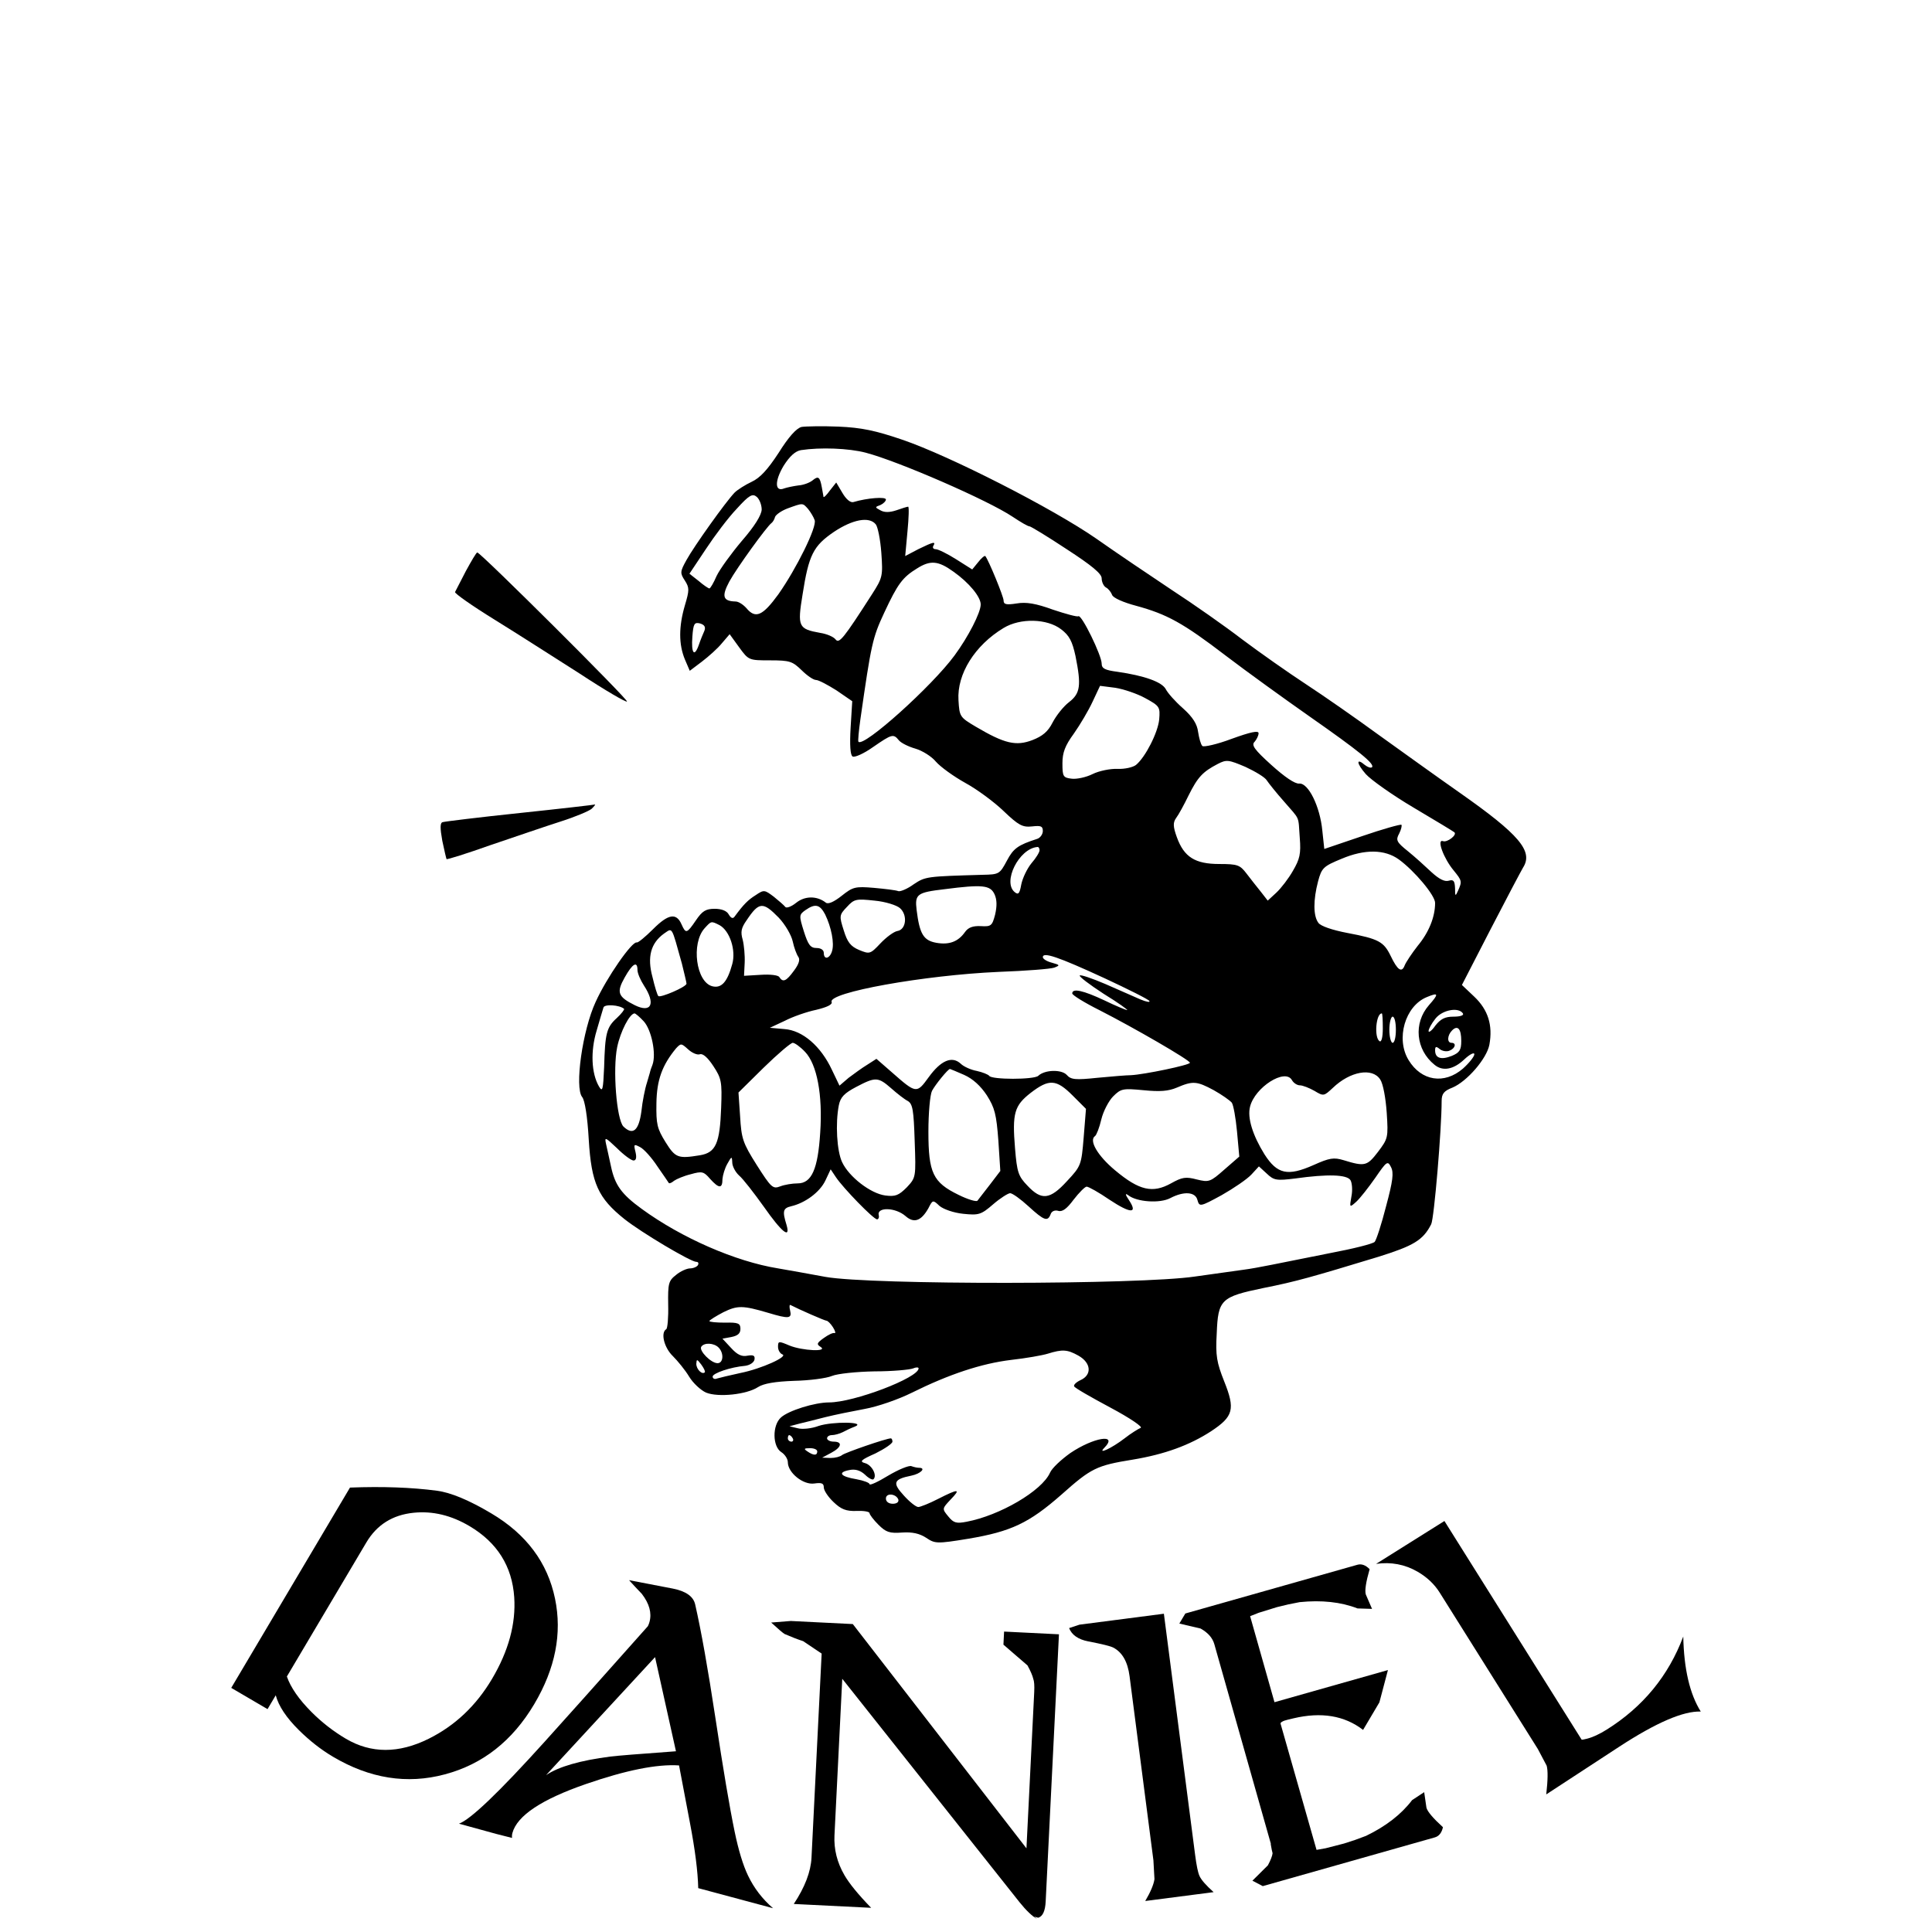 <?xml version="1.0" encoding="UTF-8" standalone="no"?>
<svg
   version="1.0"
   width="591pt"
   height="591pt"
   viewBox="0 0 591 591"
   preserveAspectRatio="xMidYMid meet"
   id="svg12"
   sodipodi:docname="2024-06-10_Daniel_Yaggababble.svg"
   inkscape:version="1.2.2 (732a01da63, 2022-12-09)"
   inkscape:export-filename="2024-06-10_Daniel_Yaggababble.png"
   inkscape:export-xdpi="300"
   inkscape:export-ydpi="300"
   xml:space="preserve"
   xmlns:inkscape="http://www.inkscape.org/namespaces/inkscape"
   xmlns:sodipodi="http://sodipodi.sourceforge.net/DTD/sodipodi-0.dtd"
   xmlns="http://www.w3.org/2000/svg"
   xmlns:svg="http://www.w3.org/2000/svg"><defs
     id="defs16"><rect
       x="148.273"
       y="634.318"
       width="783.314"
       height="250.255"
       id="rect798" /></defs><sodipodi:namedview
     id="namedview14"
     pagecolor="#ffffff"
     bordercolor="#111111"
     borderopacity="1"
     inkscape:showpageshadow="0"
     inkscape:pageopacity="0"
     inkscape:pagecheckerboard="1"
     inkscape:deskcolor="#d1d1d1"
     inkscape:document-units="pt"
     showgrid="false"
     inkscape:zoom="0.97035431"
     inkscape:cx="364.8152"
     inkscape:cy="393.67064"
     inkscape:window-width="1857"
     inkscape:window-height="1057"
     inkscape:window-x="55"
     inkscape:window-y="-8"
     inkscape:window-maximized="1"
     inkscape:current-layer="svg12" /><g
     transform="translate(0,591) scale(0.1,-0.1)"
     fill="#000000"
     stroke="none"
     id="g10"
     style="fill-opacity:1"><path
       d="M2452 4604 c-16 -4 -40 -31 -70 -79 -34 -52 -57 -77 -83 -89 -19 -9 -43 -24 -52 -33 -27 -28 -124 -164 -147 -206 -20 -36 -20 -40 -5 -63 14 -22 14 -29 0 -76 -19 -65 -19 -119 0 -165 l15 -35 37 28 c21 16 49 41 61 56 l24 28 29 -40 c29 -40 30 -40 95 -40 60 0 68 -3 96 -30 16 -16 36 -30 44 -30 8 0 36 -15 63 -32 l48 -33 -5 -81 c-3 -53 -1 -84 6 -88 6 -4 35 9 63 29 58 40 62 41 79 20 7 -8 29 -19 50 -25 21 -6 50 -24 63 -40 14 -16 54 -45 90 -65 35 -19 88 -58 117 -86 46 -44 58 -50 87 -47 27 3 33 1 33 -14 0 -10 -8 -21 -17 -24 -59 -19 -73 -29 -93 -67 -22 -41 -24 -42 -74 -43 -171 -5 -175 -5 -211 -29 -19 -14 -41 -23 -47 -21 -7 3 -41 7 -74 10 -58 5 -65 3 -99 -24 -24 -19 -42 -27 -49 -21 -27 21 -64 21 -91 -1 -15 -12 -30 -17 -33 -12 -4 5 -20 19 -35 31 -28 21 -30 22 -55 5 -24 -15 -37 -28 -65 -66 -5 -7 -11 -5 -18 7 -6 11 -22 17 -43 17 -27 0 -38 -7 -57 -35 -28 -41 -31 -42 -44 -13 -16 37 -41 32 -87 -14 -24 -24 -46 -42 -50 -41 -14 5 -92 -107 -126 -182 -40 -86 -65 -262 -41 -291 8 -10 16 -59 20 -130 8 -134 29 -179 109 -243 53 -42 203 -131 220 -131 6 0 8 -4 5 -10 -3 -5 -14 -10 -24 -10 -10 0 -30 -9 -43 -20 -23 -18 -25 -26 -24 -91 1 -39 -2 -73 -6 -75 -18 -11 -6 -57 20 -82 15 -15 38 -43 50 -63 12 -20 36 -42 52 -49 37 -15 124 -6 159 17 17 11 53 17 110 19 47 1 100 8 116 15 17 7 75 13 130 14 55 0 108 5 118 9 9 4 17 4 17 0 -1 -29 -198 -104 -274 -104 -44 0 -124 -25 -147 -46 -27 -24 -26 -89 1 -106 11 -7 20 -21 20 -31 0 -32 47 -70 81 -65 22 3 29 1 29 -12 0 -9 13 -29 30 -45 23 -22 38 -28 70 -27 22 1 40 -2 40 -7 0 -4 12 -20 27 -35 23 -23 34 -27 73 -24 31 2 53 -3 73 -16 27 -18 32 -19 129 -3 131 22 186 48 285 135 91 81 107 89 218 107 97 16 174 44 240 87 68 45 74 67 40 152 -23 58 -27 79 -23 147 4 104 13 112 143 139 101 20 149 34 350 95 109 34 138 51 163 100 9 17 32 291 32 377 0 22 7 31 33 41 45 19 105 89 113 131 11 60 -4 107 -46 147 l-38 36 87 169 c48 93 93 178 100 190 32 50 -11 101 -195 230 -70 49 -181 129 -248 177 -67 49 -166 118 -221 154 -55 36 -143 98 -195 137 -52 40 -149 108 -215 151 -66 44 -170 114 -231 157 -134 93 -450 254 -594 303 -82 28 -125 37 -195 40 -49 2 -100 1 -113 -1z m197 -79 c99 -26 373 -145 449 -196 24 -16 46 -29 51 -29 4 0 55 -31 114 -70 77 -50 107 -75 107 -89 0 -11 6 -24 13 -28 8 -4 16 -15 19 -23 3 -9 35 -23 73 -33 95 -26 143 -52 275 -153 63 -48 178 -131 255 -185 153 -107 201 -146 192 -156 -4 -3 -13 0 -22 7 -27 23 -26 5 3 -28 15 -17 81 -64 147 -103 66 -39 122 -73 124 -75 9 -8 -22 -32 -35 -27 -20 7 2 -53 33 -90 25 -31 26 -33 13 -62 -8 -18 -9 -17 -9 8 -1 23 -5 27 -19 23 -13 -4 -30 5 -53 26 -19 18 -51 47 -72 64 -35 28 -38 34 -27 54 6 12 9 24 7 27 -3 2 -57 -13 -121 -35 l-115 -39 -6 56 c-7 74 -43 147 -71 144 -13 -1 -44 20 -85 57 -52 47 -62 61 -51 71 6 7 12 19 12 26 0 9 -24 4 -82 -17 -45 -17 -86 -26 -90 -22 -5 5 -10 24 -13 43 -3 24 -16 45 -46 72 -24 21 -47 47 -53 59 -12 22 -65 41 -148 53 -38 5 -48 10 -48 25 0 25 -61 150 -71 145 -3 -3 -39 7 -78 20 -52 19 -82 24 -111 19 -32 -5 -40 -3 -40 9 0 12 -46 124 -56 136 -2 2 -12 -6 -22 -19 l-18 -22 -49 31 c-27 17 -55 31 -63 31 -7 0 -10 5 -7 10 9 15 -1 12 -46 -10 l-40 -21 7 76 c4 41 5 75 2 75 -3 0 -19 -5 -36 -11 -21 -7 -37 -7 -49 0 -17 9 -17 10 0 16 9 4 17 12 17 17 0 9 -56 5 -100 -8 -9 -2 -22 9 -33 28 l-19 32 -19 -24 c-10 -14 -19 -23 -20 -20 0 3 -3 16 -5 29 -6 33 -11 36 -29 21 -9 -7 -28 -14 -43 -15 -15 -2 -34 -6 -43 -9 -29 -12 -30 22 -2 69 19 30 36 45 53 48 59 9 146 6 199 -8z m-319 -174 c-1 -17 -21 -50 -61 -96 -32 -38 -67 -86 -77 -107 -9 -21 -19 -38 -22 -38 -3 0 -18 10 -33 23 l-28 22 50 75 c27 41 69 97 95 124 38 42 48 47 61 36 8 -7 15 -24 15 -39z m142 2 c8 -10 17 -25 20 -34 8 -20 -56 -149 -111 -227 -48 -66 -70 -76 -98 -42 -10 11 -24 20 -33 20 -39 1 -43 16 -19 61 23 42 115 169 129 179 4 3 9 11 11 19 3 7 20 19 39 26 47 17 45 17 62 -2z m207 -47 c6 -7 14 -46 17 -87 5 -71 4 -76 -28 -126 -88 -137 -101 -153 -112 -139 -6 8 -27 17 -47 20 -67 12 -70 19 -54 117 19 122 33 149 96 192 57 38 108 48 128 23z m238 -145 c48 -34 83 -77 83 -100 0 -25 -38 -99 -80 -156 -69 -94 -278 -282 -294 -264 -2 2 1 33 6 69 33 230 37 249 73 326 41 88 56 108 100 135 41 26 65 24 112 -10z m-762 -180 c-4 -9 -12 -28 -17 -43 -14 -40 -24 -27 -20 25 3 39 6 44 23 40 14 -4 18 -11 14 -22z m1091 4 c25 -19 34 -36 44 -82 18 -90 15 -114 -20 -141 -17 -13 -39 -41 -50 -62 -14 -28 -31 -42 -62 -54 -50 -19 -85 -11 -173 41 -49 29 -50 31 -53 81 -5 80 50 168 138 221 51 31 133 29 176 -4z m258 -211 c44 -24 45 -27 42 -65 -4 -40 -42 -115 -71 -139 -9 -7 -34 -13 -56 -12 -22 1 -57 -6 -77 -16 -20 -10 -49 -16 -64 -14 -26 3 -28 7 -28 47 0 33 8 54 35 91 19 27 45 71 57 97 l23 49 47 -6 c25 -4 67 -18 92 -32z m371 -251 c6 -9 29 -38 53 -65 50 -58 43 -41 48 -111 4 -49 0 -65 -21 -101 -13 -23 -36 -53 -51 -67 l-26 -24 -21 27 c-12 15 -32 40 -44 56 -20 26 -27 29 -83 29 -74 0 -108 21 -130 82 -12 33 -12 45 -2 59 7 9 24 40 38 69 28 56 43 72 89 96 27 14 33 13 85 -9 30 -14 60 -32 65 -41z m-695 -214 c0 -6 -11 -24 -25 -40 -13 -16 -27 -45 -31 -65 -5 -28 -9 -32 -20 -23 -38 31 13 133 69 138 4 1 7 -4 7 -10z m1099 -28 c48 -35 111 -110 111 -133 0 -43 -19 -90 -53 -131 -18 -23 -36 -50 -40 -60 -9 -24 -22 -15 -43 29 -21 43 -36 52 -132 70 -47 9 -82 21 -89 31 -16 21 -16 70 -1 127 11 41 16 46 72 69 71 30 132 29 175 -2z m-1237 -106 c8 -17 8 -37 2 -63 -9 -34 -12 -37 -44 -35 -24 1 -38 -4 -48 -18 -21 -30 -49 -40 -88 -33 -39 7 -51 27 -60 100 -6 49 1 54 86 64 116 15 139 12 152 -15z m-289 -43 c24 -21 19 -66 -8 -70 -11 -2 -34 -19 -52 -38 -31 -33 -33 -33 -65 -20 -26 11 -36 24 -47 60 -14 44 -14 47 10 72 22 24 28 25 84 19 33 -3 68 -14 78 -23z m-371 -29 c20 -21 39 -54 43 -73 4 -19 12 -40 17 -47 6 -8 2 -22 -13 -42 -24 -33 -34 -37 -45 -20 -3 6 -28 9 -57 7 l-51 -3 2 40 c1 22 -2 54 -6 70 -7 24 -5 36 12 60 38 57 50 57 98 8z m142 10 c19 -39 29 -89 21 -113 -7 -23 -25 -27 -25 -5 0 9 -9 15 -22 15 -19 0 -26 10 -39 51 -15 48 -15 51 5 65 30 21 44 17 60 -13z m-323 -33 c31 -17 51 -76 39 -119 -15 -55 -33 -75 -61 -68 -50 13 -65 131 -24 177 21 23 20 23 46 10z m-115 -118 c7 -29 14 -57 14 -61 0 -10 -80 -44 -86 -38 -3 2 -11 28 -18 58 -17 62 -5 104 35 133 27 18 22 26 55 -92z m1292 -44 c73 -34 135 -65 138 -70 3 -5 -9 -3 -28 5 -18 8 -66 29 -107 47 -40 17 -75 29 -78 26 -3 -3 30 -28 73 -56 44 -27 76 -50 72 -50 -3 0 -35 13 -70 30 -64 30 -98 38 -98 21 0 -5 37 -28 83 -51 106 -54 277 -153 277 -161 0 -7 -140 -36 -180 -38 -14 0 -60 -4 -103 -8 -67 -7 -81 -6 -94 9 -16 17 -67 16 -87 -3 -13 -12 -143 -12 -150 0 -3 4 -20 11 -38 15 -17 3 -40 13 -49 22 -27 25 -61 10 -98 -41 -37 -51 -38 -51 -113 15 l-47 41 -28 -18 c-15 -9 -41 -28 -57 -40 l-28 -24 -23 48 c-34 73 -90 121 -145 125 l-45 4 45 21 c25 13 68 28 97 34 33 8 50 16 47 24 -12 29 283 82 511 92 83 3 159 9 170 13 18 7 18 8 -7 15 -16 4 -28 12 -28 17 0 17 47 1 188 -64z m-1428 25 c0 -10 9 -31 20 -48 36 -55 23 -85 -28 -60 -52 26 -57 39 -31 85 24 43 39 51 39 23z m2421 -108 c-48 -55 -40 -136 17 -182 25 -21 58 -15 91 16 17 16 31 23 31 16 0 -7 -16 -27 -35 -44 -57 -49 -127 -38 -166 26 -40 65 -11 166 56 193 36 15 37 10 6 -25z m-2462 -11 c2 -2 -8 -15 -22 -28 -32 -29 -36 -47 -39 -151 -3 -70 -5 -77 -16 -58 -23 40 -26 107 -7 170 9 32 19 64 21 71 3 11 49 8 63 -4z m2566 -14 c4 -6 -8 -10 -29 -10 -26 0 -39 -7 -55 -27 -11 -16 -21 -23 -21 -17 0 6 9 23 21 38 21 27 71 36 84 16z m-2506 -24 c24 -26 39 -100 27 -133 -4 -10 -7 -19 -7 -20 0 -2 -5 -17 -10 -35 -6 -18 -14 -58 -17 -88 -8 -59 -26 -74 -55 -46 -21 22 -33 175 -19 243 10 48 38 102 53 103 3 0 16 -11 28 -24z m2261 -22 c0 -27 -4 -43 -10 -39 -17 11 -11 85 7 85 2 0 3 -21 3 -46z m40 -4 c0 -22 -4 -40 -10 -40 -5 0 -10 18 -10 40 0 22 5 40 10 40 6 0 10 -18 10 -40z m200 -34 c0 -28 -5 -36 -29 -46 -33 -13 -51 -7 -51 17 0 12 3 13 14 4 7 -6 21 -9 30 -5 18 7 22 24 6 24 -14 0 -13 23 2 38 17 17 28 5 28 -32z m-2329 -41 c9 3 24 -10 41 -36 25 -38 27 -48 24 -128 -4 -108 -16 -137 -65 -145 -67 -11 -75 -8 -105 40 -26 42 -29 55 -28 119 1 72 18 117 60 168 15 16 16 16 37 -3 12 -11 28 -18 36 -15z m322 7 c36 -38 54 -131 46 -247 -7 -111 -26 -155 -69 -155 -16 0 -40 -4 -53 -9 -23 -9 -28 -4 -72 65 -43 68 -47 81 -51 149 l-5 73 77 76 c43 42 83 76 89 76 6 0 23 -12 38 -28z m486 -70 c27 -12 51 -34 70 -63 24 -38 29 -58 35 -138 l6 -93 -32 -42 c-17 -22 -34 -44 -38 -49 -3 -4 -30 4 -58 18 -78 38 -92 67 -92 193 0 57 5 113 11 125 10 19 49 67 55 67 1 0 20 -8 43 -18z m1273 -14 c9 -13 17 -58 20 -102 5 -76 4 -79 -27 -120 -33 -43 -40 -45 -105 -25 -30 9 -43 7 -92 -15 -79 -35 -111 -28 -150 33 -36 58 -53 112 -44 146 15 59 107 118 128 81 5 -9 16 -16 24 -16 9 0 29 -8 45 -17 28 -17 29 -16 56 9 53 51 121 63 145 26z m-1496 -27 c18 -16 41 -34 51 -39 15 -9 18 -28 21 -122 4 -111 4 -112 -24 -142 -25 -25 -35 -29 -66 -25 -45 6 -111 57 -132 102 -16 34 -21 118 -10 174 5 25 17 37 53 56 59 31 67 31 107 -4z m555 -22 l41 -41 -7 -87 c-7 -85 -8 -88 -51 -134 -52 -57 -78 -60 -121 -14 -28 29 -32 41 -38 114 -9 108 -2 131 48 170 56 43 78 42 128 -8z m432 16 c25 -14 49 -31 55 -38 5 -7 12 -46 16 -88 l7 -77 -46 -40 c-43 -38 -47 -39 -84 -30 -34 9 -45 7 -79 -12 -56 -31 -97 -22 -171 40 -54 45 -81 92 -61 105 4 3 13 25 19 51 6 25 23 57 36 70 24 24 30 25 93 19 50 -5 76 -3 102 8 49 21 61 20 113 -8z m-1775 -215 c8 0 10 9 6 26 -6 24 -5 25 14 15 12 -6 36 -33 53 -59 18 -26 34 -49 35 -51 2 -2 9 1 16 7 7 5 30 15 51 20 35 10 40 8 59 -14 27 -30 38 -31 38 -1 1 12 7 33 15 47 13 23 14 24 15 4 0 -11 9 -29 21 -40 12 -10 46 -54 76 -96 54 -77 82 -100 69 -55 -13 42 -11 51 14 57 43 10 88 43 105 79 l16 34 16 -24 c22 -33 115 -129 126 -129 4 0 7 6 5 13 -6 25 51 24 82 -3 26 -23 48 -15 70 24 13 26 14 26 34 7 12 -10 43 -21 72 -24 48 -5 55 -3 92 29 22 19 46 34 52 34 7 0 32 -18 56 -40 48 -44 59 -48 68 -24 3 9 13 13 23 10 13 -4 27 7 47 34 17 22 35 40 40 40 6 0 38 -18 70 -40 65 -43 87 -43 60 -2 -12 18 -13 23 -3 16 26 -21 97 -26 129 -9 42 22 77 19 83 -6 6 -21 8 -21 74 15 37 21 78 49 91 63 l23 25 24 -22 c22 -21 30 -22 87 -15 100 14 158 12 169 -5 5 -8 7 -31 3 -50 -6 -34 -6 -35 15 -16 11 10 37 43 58 73 35 51 38 53 48 33 9 -17 6 -42 -15 -120 -14 -55 -30 -104 -35 -109 -6 -6 -66 -21 -135 -34 -69 -14 -150 -30 -180 -36 -30 -6 -68 -13 -85 -15 -16 -2 -84 -12 -150 -21 -168 -25 -990 -26 -1130 -1 -49 9 -115 21 -145 26 -130 21 -295 93 -417 182 -62 45 -82 73 -94 130 -5 24 -12 54 -15 68 -5 23 -3 22 33 -12 21 -21 44 -38 51 -38z m412 -466 c63 -19 73 -18 67 7 -3 11 -2 19 1 17 27 -14 105 -48 110 -48 4 0 13 -9 20 -20 7 -11 9 -19 5 -18 -5 2 -19 -5 -33 -15 -21 -15 -23 -19 -10 -27 25 -16 -56 -12 -95 4 -33 14 -35 14 -35 -4 0 -10 6 -20 13 -23 20 -6 -63 -44 -128 -57 -33 -7 -65 -15 -72 -17 -7 -3 -13 0 -13 6 0 10 54 29 100 33 14 2 26 10 28 19 2 12 -3 15 -21 12 -18 -4 -32 3 -51 24 l-26 28 27 5 c20 4 28 11 28 25 0 17 -7 20 -47 19 -27 0 -48 2 -48 5 1 3 20 15 43 27 43 21 59 21 137 -2z m-152 -106 c17 -17 15 -48 -3 -48 -20 0 -57 38 -50 50 9 14 39 12 53 -2z m1101 -25 c39 -22 42 -59 6 -75 -13 -6 -22 -15 -19 -19 2 -5 53 -34 111 -65 60 -32 101 -60 92 -62 -7 -3 -30 -17 -49 -32 -39 -30 -84 -51 -62 -29 44 45 -33 32 -104 -16 -28 -20 -56 -46 -62 -60 -25 -56 -154 -131 -255 -150 -31 -6 -40 -4 -56 16 -20 24 -19 24 7 52 32 33 25 34 -38 2 -27 -14 -55 -25 -61 -25 -7 0 -27 16 -44 35 -36 39 -32 50 23 61 29 6 46 24 23 24 -5 0 -15 2 -23 5 -7 3 -39 -10 -71 -29 -31 -19 -57 -31 -57 -26 0 4 -18 11 -40 15 -49 8 -59 21 -22 28 18 4 34 -1 48 -14 11 -11 23 -17 26 -14 12 12 -5 43 -25 49 -19 5 -14 10 31 30 28 14 52 30 52 36 0 5 -2 10 -5 10 -14 0 -141 -44 -149 -51 -6 -5 -21 -9 -35 -9 l-26 1 28 15 c32 17 35 34 7 34 -11 0 -20 5 -20 10 0 6 7 10 15 10 8 0 23 4 33 9 9 5 26 13 37 17 37 15 -69 16 -111 2 -21 -8 -50 -11 -64 -7 l-25 6 30 8 c17 4 53 13 80 20 28 7 82 18 120 25 39 7 103 29 145 50 113 56 212 89 303 100 45 5 96 14 112 19 45 14 60 13 94 -6z m-1143 -51 c-9 -8 -26 10 -26 26 1 15 2 15 15 -2 8 -11 13 -21 11 -24z m269 -202 c3 -5 1 -10 -4 -10 -6 0 -11 5 -11 10 0 6 2 10 4 10 3 0 8 -4 11 -10z m75 -40 c0 -13 -11 -13 -30 0 -12 8 -11 10 8 10 12 0 22 -4 22 -10z m248 -147 c2 -8 -5 -13 -17 -13 -12 0 -21 6 -21 16 0 18 31 15 38 -3z"
       id="path4"
       style="fill-opacity:1" /><path
       d="M1425 4163 c-16 -31 -31 -60 -33 -64 -2 -4 52 -42 120 -84 68 -42 185 -117 262 -166 76 -50 141 -88 144 -85 5 5 -448 456 -458 456 -3 0 -18 -26 -35 -57z"
       id="path6"
       style="fill-opacity:1" /><path
       d="M1590 3423 c-124 -13 -230 -26 -236 -28 -8 -2 -8 -18 -1 -57 6 -29 12 -54 13 -56 1 -2 62 17 135 43 74 25 170 58 214 72 44 14 87 32 95 39 8 8 12 13 10 13 -3 -1 -106 -13 -230 -26z"
       id="path8"
       style="fill-opacity:1" /></g><g
     aria-label="DANIEL"
     id="text796"
     style="font-size:144px;line-height:1;font-family:'Dumbledor 1';-inkscape-font-specification:'Dumbledor 1, ';text-align:center;text-anchor:middle;white-space:pre;shape-padding:2.17;fill-opacity:1"
     inkscape:label="text796"
     transform="translate(2.202,366.35)"><path
       d="m 161.242,154.909 q -10.04,16.935 -27.392,21.524 -17.292,4.625 -34.227,-5.415 -5.443,-3.227 -10.389,-8.121 -5.77,-5.709 -7.086,-10.659 l -2.51,4.234 -11.104,-6.501 36.323,-61.269 q 14.889,-0.573 26.57,0.957 6.371,0.835 16.653,6.93 16.088,9.538 19.504,26.113 3.304,15.936 -6.342,32.206 z m -12.943,-7.673 q 7.602,-12.822 6.802,-24.985 -0.967,-14.224 -13.669,-21.754 -8.407,-4.984 -17.109,-4.094 -9.654,0.979 -14.459,9.084 l -24.311,41.007 q 1.751,5.043 7.485,10.813 4.764,4.786 10.51,8.193 11.613,6.885 25.408,0.023 12.063,-6.009 19.342,-18.286 z"
       id="path845"
       style="fill-opacity:1" /><path
       d="m 234.273,217.376 -22.885,-6.143 q -0.191,-7.695 -2.522,-19.896 l -3.346,-17.642 q -10.086,-0.669 -28.462,5.683 -20.384,7.05 -22.517,14.996 -0.201,0.747 -0.111,1.499 l -4.772,-1.208 -11.458,-3.148 q 5.32,-1.921 26.256,-25.131 8.276,-9.136 31.531,-35.29 0.318,-0.643 0.5,-1.322 1.094,-4.075 -2.359,-8.569 -1.994,-2.064 -3.902,-4.178 l 13.362,2.567 q 6.017,1.178 6.858,4.826 2.775,12.175 6.189,34.713 3.598,23.753 5.881,34.776 1.811,8.713 4.1,13.477 2.749,5.761 7.656,9.99 z m -29.701,-48.013 -6.394,-28.798 -33.353,36.112 q 5.781,-3.908 19.73,-5.697 2.94,-0.376 20.017,-1.616 z"
       id="path847"
       style="fill-opacity:1" /><path
       d="m 317.67,215.331 q -0.216,4.354 -2.288,4.955 l -1.25,-0.344 q 0.274,0.154 0.948,0.751 -2.328,-1.313 -5.444,-5.199 l -54.192,-68.306 -2.38,47.894 q -0.318,6.391 3.055,12.19 2.269,3.914 8.163,9.98 l -23.666,-1.176 q 5.1,-7.702 5.421,-14.162 l 3.103,-62.431 -5.654,-3.801 q -2.356,-0.751 -5.664,-2.182 -0.889,-0.537 -4.12,-3.514 l 6.008,-0.476 18.961,0.942 53.121,68.604 2.373,-47.754 q 0.15,-3.02 -0.289,-4.098 -0.348,-1.496 -1.767,-4.101 l -7.358,-6.35 0.199,-4.003 16.784,0.834 z"
       id="path849"
       style="fill-opacity:1" /><path
       d="m 369.046,212.457 -20.919,2.71 q 2.441,-4.145 2.822,-6.676 l -0.322,-5.772 -7.298,-56.342 q -0.849,-6.555 -4.958,-8.717 -1.294,-0.683 -7.692,-1.911 -4.583,-0.895 -5.844,-4.064 l 3.196,-1.052 25.8,-3.342 9.556,73.774 q 0.632,4.881 1.328,6.422 0.802,1.81 4.33,4.969 z"
       id="path851"
       style="fill-opacity:1" /><path
       d="m 439.198,192.595 q -0.585,2.577 -2.48,3.114 l -52.633,14.907 -3.174,-1.659 4.734,-4.702 q 1.29,-2.412 1.438,-3.696 -0.249,-0.879 -0.563,-2.764 l 0.029,-0.154 -17.282,-61.022 q -0.824,-2.909 -4.21,-4.8 l -6.496,-1.522 1.833,-3.077 52.633,-14.907 q 1.894,-0.536 3.744,1.351 -1.694,5.888 -1.177,7.714 l 1.912,4.428 -4.423,-0.136 q -7.633,-2.954 -17.718,-1.924 l -3.459,0.687 -3.489,0.842 -5.577,1.726 -2.629,1.037 7.453,26.316 34.705,-9.829 -2.611,9.874 -4.993,8.43 q -8.513,-6.578 -21.317,-3.536 -0.271,0.077 -1.575,0.373 -1.372,0.316 -1.924,0.691 -0.571,0.308 -0.388,0.695 l 10.97,38.475 2.783,-0.496 5.653,-1.455 3.412,-1.112 3.306,-1.229 q 9.128,-4.412 14.078,-10.93 l 3.695,-2.435 0.694,4.773 q 0.517,1.827 5.047,5.951 z"
       id="path853"
       style="fill-opacity:1" /><path
       d="m 512.708,134.264 q 0.31,14.913 5.356,22.953 -7.99,-0.299 -24.896,10.725 L 470.797,182.561 q 0.748,-6.612 0.126,-8.795 l -2.707,-5.108 -30.011,-47.825 q -2.429,-3.871 -6.749,-6.39 -5.857,-3.381 -12.712,-2.399 l 20.905,-13.118 41.97,66.883 q 0.291,0.067 1.647,-0.286 2.652,-0.668 6.047,-2.798 16.617,-10.427 23.396,-28.461 z"
       id="path855"
       style="fill-opacity:1" /></g></svg>
